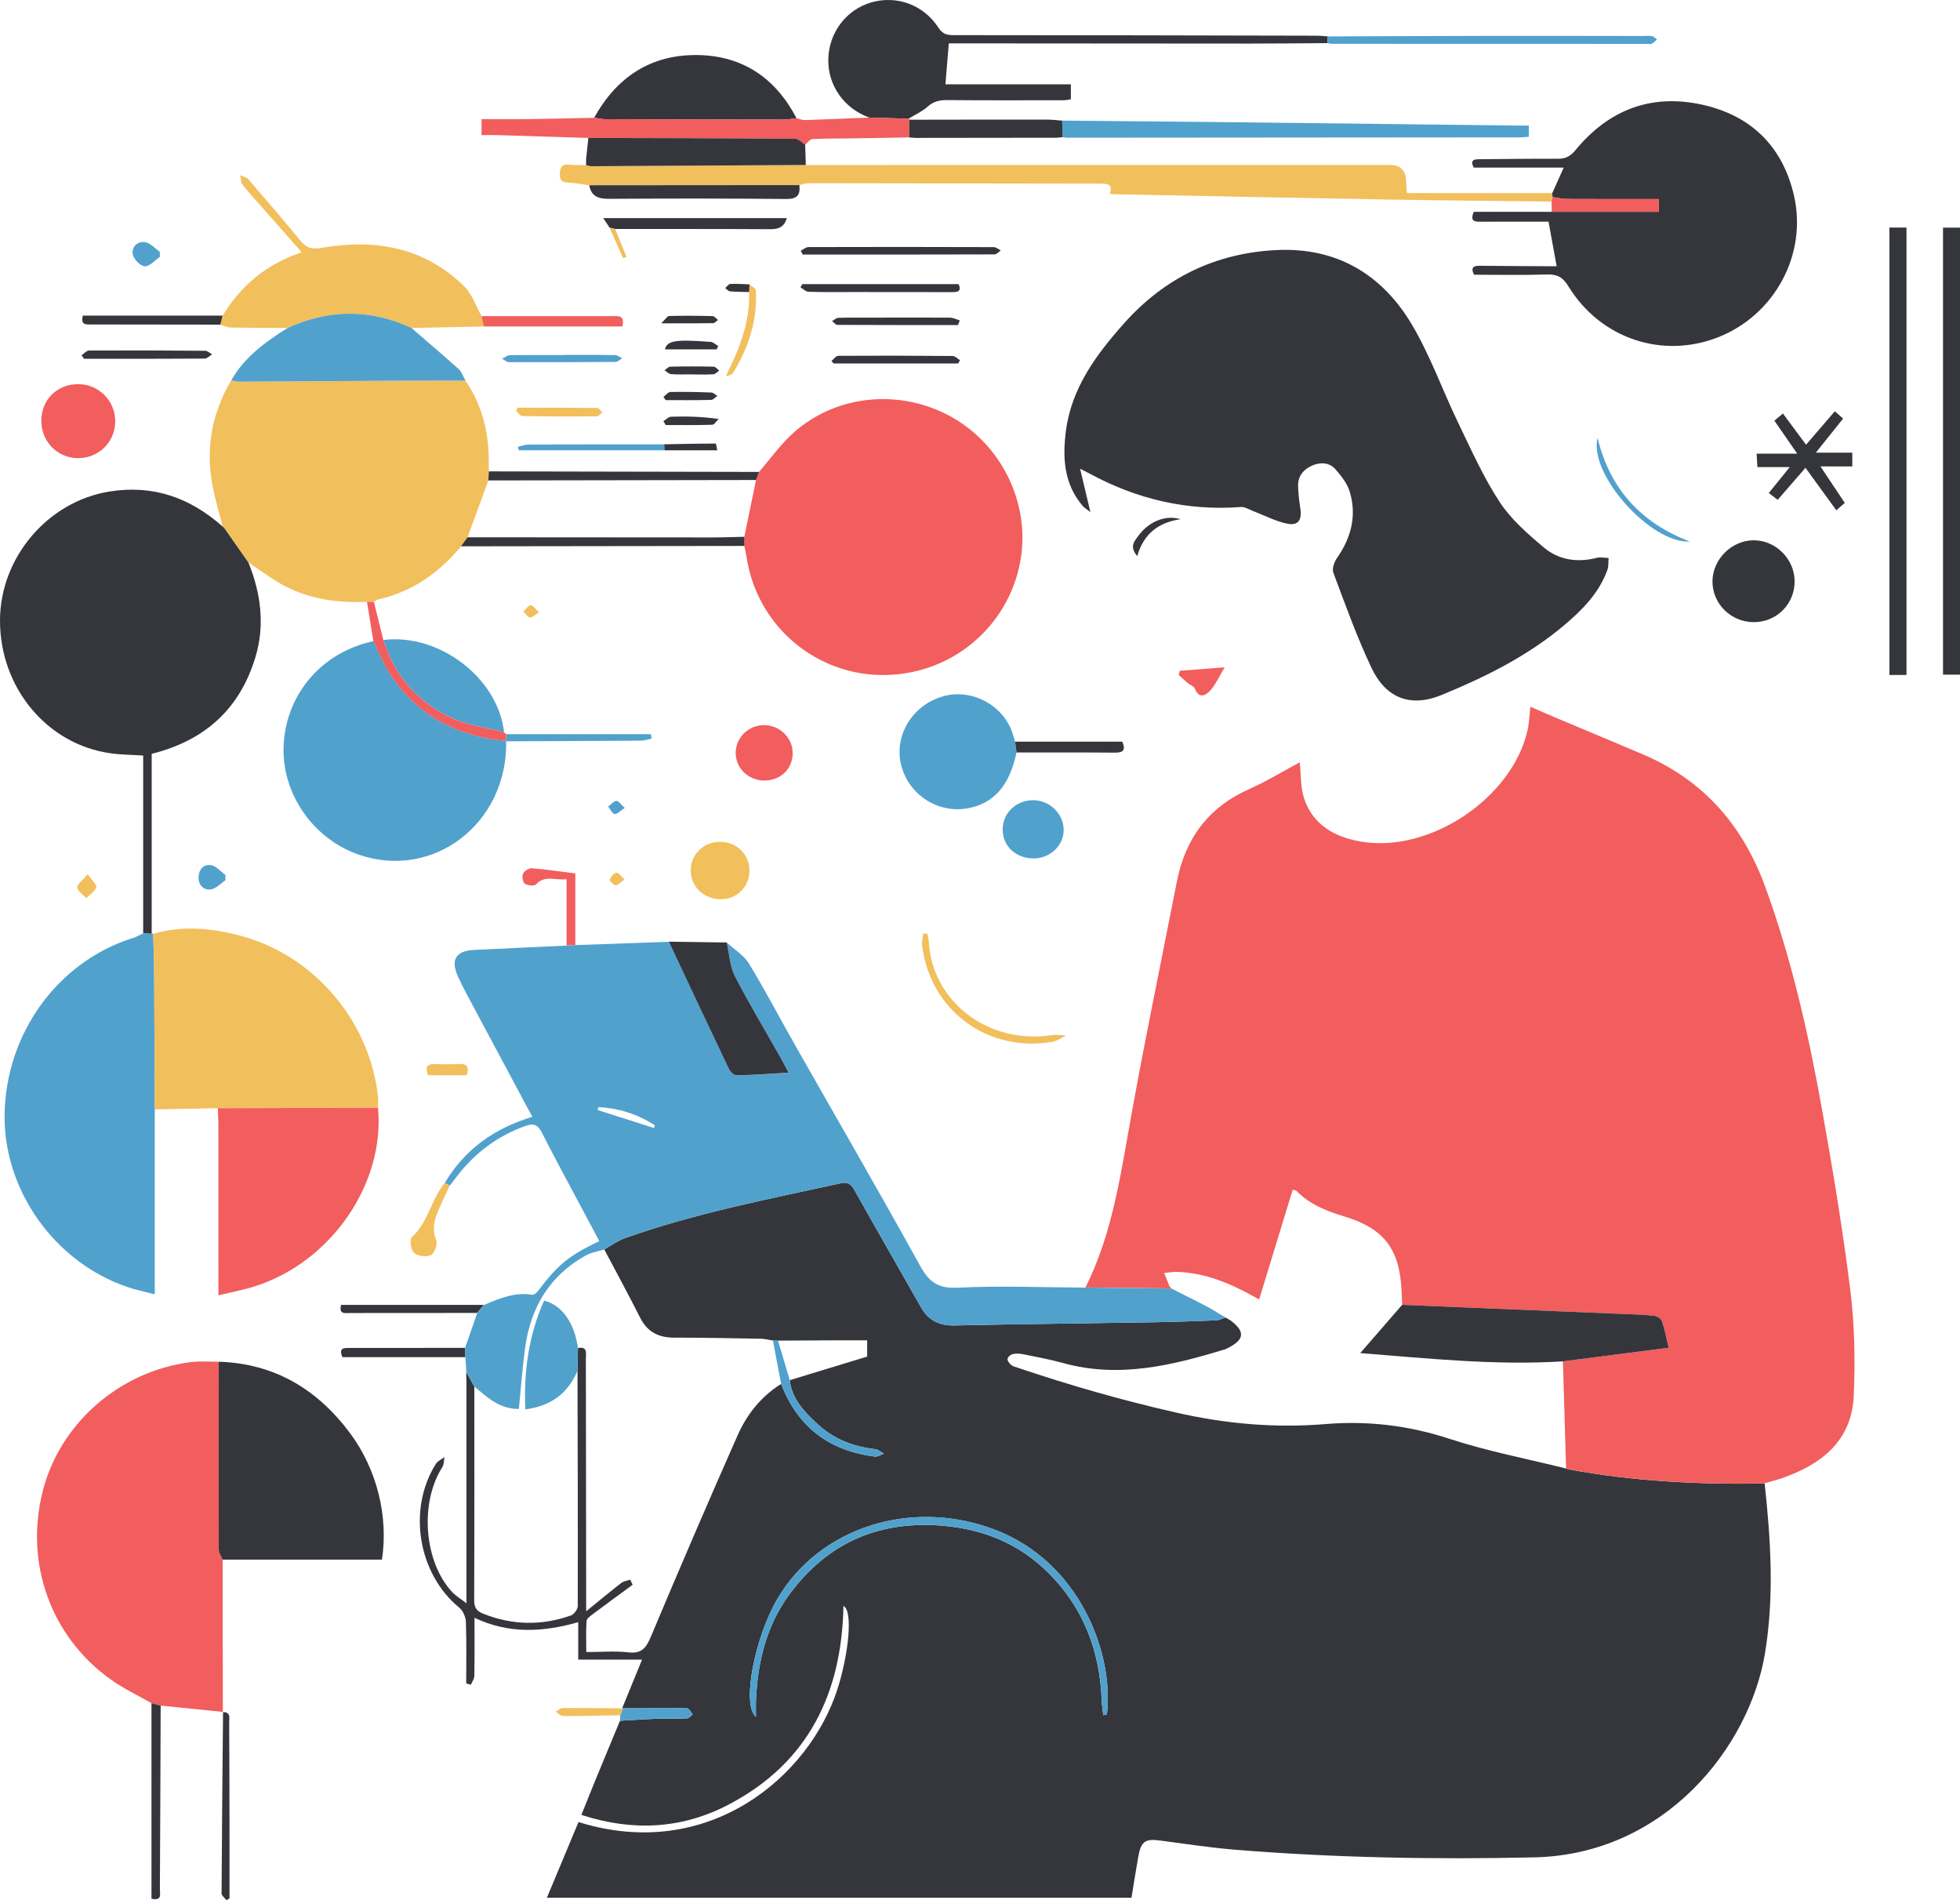<?xml version="1.0" encoding="UTF-8"?><svg id="Layer_2" xmlns="http://www.w3.org/2000/svg" viewBox="0 0 482.25 467.44"><defs><style>.cls-1{fill:#f2bf5d;}.cls-1,.cls-2,.cls-3,.cls-4{stroke-width:0px;}.cls-2{fill:#51a1cd;}.cls-3{fill:#f25d5d;}.cls-4{fill:#34363c;}</style></defs><g id="Layer_1-2"><path class="cls-4" d="m153.07,420.25c1.59-3.88,3.17-7.75,4.9-11.98h-15.7v-9.22c-8.71,2.49-17.12,2.93-25.52-1.08,0,4.98.04,9.64-.04,14.3-.01.73-.55,1.45-.85,2.17-.38-.11-.77-.22-1.15-.33,0-5.05.1-10.1-.08-15.15-.04-1.19-.72-2.73-1.62-3.47-10.15-8.33-12.81-24.17-5.77-35.38.45-.72,1.41-1.12,2.13-1.67-.17.83-.11,1.81-.54,2.48-5.62,8.81-4.53,23.27,2.45,30.75.86.92,2,1.58,3.49,2.73,0-18.54,0-36.66,0-54.77-.02-.27-.04-.55-.05-.82,0-.43,0-.86-.01-1.29.67,1.19,1.34,2.38,2,3.56,0,17.52.03,35.04-.04,52.56,0,1.78.56,2.67,2.18,3.31,7.17,2.86,14.39,3.01,21.62.45.76-.27,1.67-1.5,1.68-2.29.05-19.3-.01-38.6-.06-57.89.04-1.87.08-3.74.11-5.61,2.45-.45,1.95,1.35,1.95,2.65.04,18.85.05,37.71.07,56.56,0,1.54,0,3.09,0,5.55,3.32-2.69,5.95-4.88,8.65-6.97.59-.45,1.45-.55,2.19-.81.2.42.4.84.6,1.26-3.29,2.41-6.58,4.81-9.85,7.26-.6.45-1.45,1.06-1.49,1.64-.17,2.48-.07,4.99-.07,7.65,3.68,0,7.07-.3,10.39.08,3.31.38,4.36-1.16,5.52-3.9,6.95-16.54,14.04-33.03,21.3-49.44,2.29-5.19,5.8-9.62,10.74-12.7,4.05,10.62,11.85,16.45,23.02,17.87.72.09,1.52-.45,2.28-.69-.71-.39-1.39-1.04-2.14-1.13-5.47-.61-10.39-2.56-14.37-6.32-3.09-2.92-6.17-6.02-6.67-10.65,6.29-1.92,12.58-3.83,19.04-5.8v-4c-2.88,0-5.58,0-8.28,0-4.55.02-9.09.04-13.64.07-.42,0-.84-.01-1.26-.02-.98-.15-1.97-.42-2.95-.44-7.11-.13-14.21-.28-21.32-.27-3.84,0-6.61-1.37-8.39-4.88-2.86-5.65-5.88-11.22-8.84-16.82,1.65-.93,3.21-2.11,4.97-2.74,17.33-6.19,35.37-9.62,53.28-13.56,1.67-.37,2.49.25,3.3,1.7,5.4,9.64,10.92,19.21,16.37,28.82,1.86,3.28,4.54,4.57,8.34,4.48,16.2-.36,32.41-.51,48.62-.78,5.24-.09,10.48-.27,15.72-.48.75-.03,1.49-.46,2.23-.7.48.28,1,.52,1.44.86,3.41,2.63,3.21,4.56-.69,6.58-.25.13-.49.28-.76.36-13.07,4-26.19,7.22-39.94,3.4-3.24-.9-6.56-1.5-9.86-2.17-.8-.16-1.69-.21-2.48-.03-.53.12-1.24.68-1.31,1.14-.08.46.42,1.16.86,1.52.48.39,1.17.54,1.79.75,12.76,4.3,25.65,7.99,38.81,10.98,12.23,2.78,24.33,3.85,36.75,2.83,10.37-.86,20.43.33,30.44,3.6,9.38,3.07,19.16,4.94,28.76,7.33.27.08.53.19.8.24,15.89,2.91,31.93,3.75,48.06,3.43,1.52,13.92,2.39,27.83.09,41.77-3.78,22.93-24.48,49.52-56.79,50.22-24.58.54-49.15.11-73.66-1.89-6.15-.5-12.27-1.45-18.4-2.26-3.62-.48-4.67.21-5.34,3.92-.59,3.31-1.1,6.63-1.68,10.16h-143.84c2.65-6.35,5.22-12.49,7.78-18.62,31.87,9.95,56.68-11.08,63.65-32.51,2.84-8.74,3.93-19.52,1.54-20.64-.42,21.49-8.65,38.58-28.2,48.83-11.48,6.02-23.58,6.7-36.28,2.56,1.22-3.03,2.33-5.85,3.49-8.66,1.99-4.84,4-9.66,6-14.49,3.07-.17,6.14-.39,9.21-.5,2.43-.09,4.87.02,7.29-.09.48-.02.94-.63,1.4-.96-.41-.52-.73-1.23-1.27-1.49-.53-.26-1.28-.07-1.94-.07-4.66.01-9.31.03-13.97.04h-.21Zm118.4,1.68c.29-.06.59-.11.88-.17,1.78-14.94-6.67-37.66-27.84-45.56-20.52-7.66-43.11-.38-53.37,17.35-5.43,9.38-8.72,25.91-5.14,28.78,0-1.65-.05-2.91,0-4.16.43-9.35,2.57-18.24,8.18-25.88,9.43-12.84,22.23-18.37,38.11-16.93,9.89.89,18.53,4.49,25.6,11.5,8.76,8.68,12.76,19.42,13.19,31.61.04,1.16.25,2.31.38,3.46Z"/><path class="cls-3" d="m434.19,364.9c-16.12.32-32.16-.52-48.06-3.43-.27-.05-.53-.16-.8-.24-.26-8.78-.52-17.56-.78-26.34,8.58-1.1,17.17-2.21,26.03-3.35-.51-2.09-.94-4.38-1.66-6.56-.2-.6-1.25-1.23-1.96-1.31-2.51-.27-5.04-.33-7.56-.44-18.13-.75-36.27-1.49-54.4-2.24-.05-1.22-.1-2.44-.16-3.65-.52-10.18-4.38-15.15-14.03-18.08-4.33-1.32-8.53-2.91-11.78-6.27-.22-.22-.65-.23-.96-.33-2.74,8.95-5.44,17.77-8.27,27.01-6.61-3.78-13.02-6.57-20.23-6.79-1.04-.03-2.09.18-3.13.27.42,1.06.82,2.12,1.26,3.16.1.25.36.43.54.64-7.06-.08-14.11-.16-21.17-.24,5.75-11.45,8.02-23.82,10.21-36.33,3.71-21.22,8.13-42.31,12.27-63.45,2.07-10.56,7.69-18.29,17.7-22.76,4.4-1.96,8.54-4.5,12.54-6.63.34,3.09.17,6.19,1.09,8.92,2.17,6.47,7.51,9.43,13.81,10.55,16.93,3,37.32-10.59,41.14-27.3.41-1.8.46-3.69.72-5.86,2.19.96,4.3,1.9,6.42,2.79,7.08,2.98,14.17,5.92,21.24,8.93,14.95,6.36,24.63,17.51,30.15,32.67,6.47,17.77,10.61,36.11,13.93,54.64,2.66,14.84,5.14,29.73,6.99,44.68,1.05,8.51,1.2,17.23.82,25.81-.49,11.04-7.87,16.85-17.6,20.24-1.41.49-2.87.85-4.31,1.27Z"/><path class="cls-4" d="m265.75,115.31c.87,3.65,1.62,6.8,2.54,10.66-.96-.75-1.53-1.07-1.92-1.54-4.58-5.38-4.96-11.77-4.12-18.33,1.36-10.64,7.45-18.83,14.3-26.54,9.96-11.19,22.48-17.28,37.43-18.04,14.83-.75,26.05,5.92,33.42,18.35,4.55,7.67,7.56,16.24,11.46,24.31,3.17,6.56,6.16,13.29,10.14,19.34,2.81,4.27,6.9,7.84,10.88,11.18,3.68,3.09,8.26,3.75,13.03,2.52.89-.23,1.91.02,2.88.05-.09.99.02,2.06-.31,2.97-2.1,5.75-6.27,9.92-10.83,13.74-8.93,7.48-19.25,12.59-29.91,16.97-7.65,3.15-13.73.86-17.3-6.68-3.59-7.58-6.43-15.53-9.38-23.39-.37-.98.24-2.67.93-3.66,3.48-4.98,4.86-10.38,3.12-16.22-.61-2.04-2.09-3.93-3.54-5.57-1.5-1.69-3.67-1.8-5.72-.9-2.12.93-3.51,2.57-3.46,4.99.03,1.86.27,3.72.55,5.57.43,2.83-.5,4.29-3.24,3.73-2.94-.6-5.7-2.09-8.55-3.17-.91-.35-1.87-.99-2.76-.93-13.28,1-25.68-1.9-37.33-8.24-.57-.31-1.16-.6-2.29-1.17Z"/><path class="cls-2" d="m267.07,316.73c7.06.08,14.11.16,21.17.24,2.87,1.46,5.76,2.88,8.61,4.38,1.6.84,3.12,1.83,4.67,2.75-.74.24-1.48.67-2.23.7-5.24.21-10.48.4-15.72.48-16.21.27-32.42.42-48.62.78-3.81.09-6.49-1.21-8.34-4.48-5.45-9.61-10.97-19.18-16.37-28.82-.81-1.45-1.64-2.07-3.3-1.7-17.91,3.94-35.95,7.37-53.28,13.56-1.76.63-3.32,1.81-4.97,2.74-1.55.49-3.24.73-4.62,1.51-8.9,4.98-13.55,12.85-14.88,22.78-.67,4.96-1.03,9.96-1.52,14.94-4.64.08-7.76-2.77-10.93-5.5-.67-1.19-1.34-2.37-2-3.56-.08-1.22-.15-2.44-.23-3.65-.03-.77-.05-1.53-.08-2.3.99-2.86,1.99-5.71,2.98-8.57.55-.66,1.11-1.32,1.66-1.98,3.79-1.63,7.57-3.22,11.88-2.52.43.07,1.12-.53,1.47-.99,4.83-6.4,7.44-8.56,15.03-12.22-1.31-2.46-2.62-4.91-3.93-7.37-3.43-6.45-6.92-12.86-10.23-19.37-.97-1.9-1.98-2.3-3.95-1.6-6.92,2.46-12.52,6.65-16.95,12.47-.57.74-1.14,1.48-1.71,2.22-.41-.22-.82-.43-1.24-.65,4.91-8.3,12.24-13.45,21.53-16.27-4.71-8.81-9.35-17.43-13.95-26.07-1.5-2.81-3.05-5.59-4.36-8.49-1.86-4.12-.46-6.28,4.04-6.5,7.58-.37,15.16-.71,22.73-1.06.72-.04,1.44-.08,2.16-.12,7.67-.27,15.34-.54,23-.82,4.9,10.41,9.79,20.83,14.74,31.22.34.72,1.25,1.68,1.88,1.66,4.14-.08,8.28-.39,12.85-.65-.78-1.47-1.27-2.45-1.82-3.41-3.83-6.76-7.85-13.42-11.39-20.33-1.26-2.46-1.38-5.51-2.01-8.29,1.85,1.71,4.19,3.12,5.45,5.19,4.08,6.71,7.72,13.68,11.6,20.51,10.16,17.89,20.49,35.69,30.44,53.71,2.23,4.04,4.39,5.74,9.31,5.49,10.46-.53,20.96-.07,31.45-.02Zm-119.85-44.38c-.05.24-.1.48-.15.72,4.62,1.47,9.23,2.94,13.85,4.42.06-.23.13-.45.19-.68-4.25-2.74-8.88-4.21-13.9-4.46Z"/><path class="cls-3" d="m186.74,116.09c2.89-3.3,5.45-6.97,8.72-9.83,10.67-9.35,26.36-10.65,38.84-3.58,12.1,6.85,18.97,20.85,16.9,34.45-2.15,14.13-12.9,25.38-26.96,28.23-19.36,3.92-37.74-9.03-40.6-28.59-.12-.83-.33-1.64-.5-2.46,0-.75,0-1.5,0-2.25.96-4.66,1.92-9.31,2.88-13.97.24-.66.48-1.33.72-1.99Z"/><path class="cls-4" d="m61.1,138.31c3.07,7.59,4.14,15.41,1.75,23.34-3.83,12.73-12.45,20.54-25.53,23.79,0,14.69,0,29.48,0,44.27-.7-.04-1.39-.08-2.09-.12v-43.73c-2.77-.18-5.44-.19-8.07-.56C11.56,183.11,0,169.18,0,152.69c0-15.56,11.76-29.32,26.89-31.77,10.8-1.75,19.9,1.52,27.89,8.61,0,0-.02-.06-.02-.06.18.18.36.37.54.55,1.93,2.76,3.87,5.53,5.8,8.29Z"/><path class="cls-1" d="m61.1,138.31c-1.93-2.76-3.87-5.53-5.8-8.29-.18-.18-.36-.37-.54-.55,0,0,.02.06.02.06-.85-3.39-1.87-6.74-2.51-10.16-1.71-9.15-.13-17.76,4.6-25.78.73.11,1.45.32,2.18.31,11.68-.06,23.36-.15,35.04-.21,6.81-.04,13.63-.03,20.44-.05,3.98,5.8,5.63,12.3,5.74,19.25.02,1.03,0,2.05,0,3.08-.04.74-.07,1.49-.11,2.23-1.71,4.66-3.42,9.32-5.13,13.98-.53.74-1.06,1.49-1.6,2.23-5.44,6.54-12.08,11.2-20.5,13.09-.34.08-.62.39-.93.59-.57-.01-1.14-.02-1.71-.04-7.58.3-14.9-.71-21.56-4.63-2.64-1.55-5.11-3.4-7.65-5.11Z"/><path class="cls-3" d="m54.87,421.13c-5.11-.52-10.23-1.04-15.34-1.56-.75-.2-1.5-.4-2.25-.59-3.32-1.9-6.82-3.55-9.92-5.75-14.84-10.5-21.36-28.67-16.84-46.42,4.23-16.65,18.85-29.47,36.31-31.72,2.3-.3,4.67-.09,7-.11-.01,15.43-.04,30.87,0,46.3,0,.8.62,1.59.95,2.39.02,12.5.03,25.01.05,37.51l.04-.04Z"/><path class="cls-4" d="m381.94,47.49c.9-2.01,1.8-4.03,2.8-6.26h-22.13c-1.04-2.04.29-2.05,1.56-2.06,6.38-.05,12.76-.15,19.14-.11,1.94.01,3.12-.65,4.4-2.21,8.17-9.9,18.67-13.9,31.28-11.06,11.99,2.7,19.65,10.36,22.4,22.27,3.34,14.49-4.7,29.25-18.34,34.78-13.83,5.6-29.21.56-37.16-12.42-1.37-2.25-2.74-2.98-5.28-2.9-5.99.2-11.99.06-17.93.06-.93-1.9-.02-2.21,1.48-2.2,5.44.06,10.88.08,16.32.11.82,0,1.63,0,2.53,0-.67-3.69-1.3-7.15-2-10.96-5.45,0-11.14-.02-16.82.01-1.4,0-2.52-.08-1.59-2.43,6.28,0,12.73,0,19.18,0,8.75,0,17.5,0,26.34,0v-3.14c-7.61,0-14.97.02-22.34-.02-1.27,0-2.54-.3-3.81-.46-.01-.34-.03-.67-.04-1.01Z"/><path class="cls-2" d="m35.23,229.6c.7.04,1.39.08,2.09.12.12-.09.25-.1.38-.01.08,3.18.21,6.35.23,9.53.07,11.22.1,22.45.15,33.67v45.49c-2.52-.66-4.68-1.09-6.75-1.8-17.93-6.12-30.5-23.84-30.2-42.5.32-19.98,13.21-37.64,31.61-43.36.86-.27,1.66-.75,2.49-1.13Z"/><path class="cls-1" d="m38.08,272.9c-.05-11.22-.08-22.45-.15-33.67-.02-3.18-.15-6.35-.23-9.53,7.45-2.13,14.82-1.37,22.13.68,17.81,5.01,31.32,21.16,33.19,39.61.08.83,0,1.68-.01,2.52-13.14.04-26.28.07-39.41.11l-15.51.28Z"/><path class="cls-2" d="m124.54,182.3c.41,20.27-17.99,34.35-36.42,27.89-11.02-3.86-18.66-14.81-18.35-26.3.33-12.09,8.21-22.21,19.95-25.62.72-.21,1.44-.38,2.17-.58,1.17,2.42,2.15,4.96,3.55,7.24,6.65,10.85,16.68,16.13,29.11,17.36Z"/><path class="cls-4" d="m54.78,383.67c-.33-.8-.95-1.59-.95-2.39-.04-15.43-.02-30.87,0-46.3,13.74.44,24.29,6.8,32.33,17.62,6.55,8.81,9.45,20.39,7.82,31.07h-39.21Z"/><path class="cls-3" d="m53.59,272.62c13.14-.04,26.28-.07,39.41-.11,1.78,18.59-11.46,37.89-30.2,43.89-2.81.9-5.74,1.44-9.06,2.25,0-1.56,0-2.57,0-3.57,0-12.85,0-25.69-.01-38.54,0-1.31-.09-2.62-.14-3.93Z"/><path class="cls-1" d="m381.94,47.49c.01.34.03.67.04,1.01-.07.36-.14.72-.22,1.08-13.31-.16-26.62-.26-39.92-.49-22.49-.39-44.98-.86-67.47-1.3-.37,0-.74-.05-1.32-.09.84-2.27-.44-2.53-2.21-2.53-24-.02-47.99-.08-71.99-.1-.72,0-1.44.3-2.16.47-17.23.01-34.47.03-51.7.04-1.7-.23-3.4-.58-5.12-.66-1.51-.06-2.19-.48-2.13-2.14.06-1.63.48-2.45,2.27-2.27,1.39.14,2.8.08,4.21.11.44.09.89.28,1.33.27,17.58-.09,35.15-.19,52.73-.29,9.28,0,18.56,0,27.84-.01,38.63,0,77.26,0,115.89,0q3.88,0,3.96,3.99c.02.82.11,1.64.21,2.92h35.77Z"/><path class="cls-4" d="m326.61,10.61c-6.37.04-12.74.11-19.1.11-23.89,0-47.78-.03-71.67-.05-.92,0-1.84,0-2.39,0-.28,3.44-.55,6.64-.83,10.07h30.86v3.7c-.57.07-1.18.22-1.8.22-9.56.01-19.11.05-28.67-.04-1.88-.02-3.35.34-4.8,1.64-1.36,1.21-3.11,1.98-4.68,2.94-3.22-.09-6.44-.19-9.66-.28-6.22-2.24-10.22-7.96-10.07-14.39.15-6.56,4.46-12.2,10.65-13.96,6.23-1.76,12.77.6,16.42,6.2.97,1.49,1.94,1.87,3.59,1.87,29.81,0,59.62.08,89.44.14.93,0,1.86.11,2.79.17-.03.55-.05,1.1-.08,1.65Z"/><path class="cls-1" d="m119.06,80.32c-5.94.12-11.88.24-17.82.36-10.16-4.72-20.32-4.64-30.48,0-4.67-.03-9.35-.02-14.02-.11-.84-.02-1.67-.46-2.5-.71.18-.74.36-1.48.54-2.22,4.49-7.37,10.71-12.66,19.46-15.57-3.13-3.55-6-6.81-8.87-10.07-1.92-2.18-3.9-4.31-5.71-6.57-.45-.56-.38-1.53-.55-2.32.67.32,1.54.46,1.99.98,4.29,4.96,8.56,9.93,12.71,15.01,1.45,1.78,2.78,2.32,5.24,1.89,13.1-2.3,25.25-.25,35.12,9.4,1.97,1.92,2.91,4.89,4.33,7.38.2.85.39,1.71.59,2.56Z"/><path class="cls-2" d="m70.76,80.68c10.16-4.64,20.32-4.72,30.48,0,3.89,3.37,7.82,6.69,11.63,10.13.77.7,1.12,1.87,1.66,2.82-6.81.01-13.63.01-20.44.05-11.68.06-23.36.16-35.04.21-.72,0-1.45-.2-2.18-.31,3.3-5.73,8.43-9.49,13.89-12.9Z"/><path class="cls-2" d="m250.11,185.11c-1.73,8.26-5.72,12.72-12.31,13.78-7.42,1.19-14.57-3.73-16.17-11.11-1.54-7.11,2.97-14.31,10.3-16.46,6.91-2.02,14.62,1.9,17.09,8.71.29.79.49,1.61.73,2.42.12.89.24,1.78.35,2.67Z"/><path class="cls-4" d="m146.19,28.96c5.54-9.97,13.9-15.56,25.4-15.42,11.16.14,19.24,5.68,24.39,15.54-1.11.12-2.21.34-3.32.34-14.58,0-29.16-.04-43.73-.1-.91,0-1.83-.23-2.74-.36Z"/><path class="cls-4" d="m478.07,56h4.18v109.96h-4.18V56Z"/><path class="cls-3" d="m146.19,28.96c.91.13,1.83.36,2.74.36,14.58.05,29.16.09,43.73.1,1.11,0,2.21-.22,3.32-.34.7.16,1.41.48,2.1.46,5.26-.17,10.52-.41,15.79-.62,3.22.1,6.44.19,9.66.28,0,0,.23.01.23.01,0,0,.02.23.02.23-.02,1.45-.05,2.91-.07,4.36-4.84.08-9.69.17-14.53.25-3.08.05-6.17-.01-9.24.16-.63.03-1.21.87-1.81,1.34-.83-.49-1.65-1.41-2.48-1.42-16.95-.13-33.91-.15-50.86-.2-7.57-.24-15.14-.48-22.71-.7-1.12-.03-2.24,0-3.6,0v-3.92c3.81,0,7.53.04,11.24,0,5.5-.08,10.99-.22,16.49-.33Z"/><path class="cls-4" d="m469.08,166.04h-4.19V55.98h4.19v110.06Z"/><path class="cls-4" d="m178.82,231.85c.64,2.78.75,5.83,2.01,8.29,3.55,6.9,7.57,13.56,11.39,20.33.54.96,1.04,1.94,1.82,3.41-4.57.26-8.71.58-12.85.65-.63.01-1.54-.95-1.88-1.66-4.96-10.38-9.84-20.81-14.74-31.22,4.75.07,9.5.13,14.25.2Z"/><path class="cls-2" d="m261.35,29.67c15.27.14,30.55.27,45.82.44,22.03.24,44.05.52,66.08.78.92.01,1.84,0,2.91,0v2.75c-.81.06-1.53.15-2.26.15-37.03.04-74.05.07-111.08.09-.46,0-.93-.09-1.39-.14-.03-1.36-.05-2.72-.08-4.08Z"/><path class="cls-4" d="m144.77,33.93c16.95.04,33.91.07,50.86.2.83,0,1.66.93,2.48,1.42.05,1.68.11,3.36.16,5.04-17.58.1-35.15.21-52.73.3-.44,0-.89-.18-1.33-.27,0-.5,0-1,0-1.5,0,0,0,.02,0,.02l.55-5.2Z"/><path class="cls-2" d="m94.33,157.43c13.74-1.7,28.24,9.39,29.69,22.7-4.29-1.12-8.85-1.66-12.82-3.48-8.35-3.82-14.09-10.32-16.87-19.22Z"/><path class="cls-4" d="m441.56,143.12c-.05,5.55-4.48,9.93-10.03,9.93-5.66,0-10.25-4.56-10.18-10.11.06-5.36,4.72-10,10.07-10.03,5.53-.03,10.19,4.66,10.14,10.22Z"/><path class="cls-3" d="m19.31,112.7c-5.04.04-9.04-3.9-9.14-8.99-.1-5.3,3.8-9.23,9.13-9.21,5,.02,9.04,4.08,9.05,9.12.01,5.04-3.97,9.04-9.04,9.08Z"/><path class="cls-4" d="m453.89,123.72c-.68.6-1.3,1.13-2.07,1.81-2.53-3.48-4.98-6.86-7.59-10.45-2.32,2.67-4.5,5.18-6.84,7.88-.73-.56-1.41-1.08-2.19-1.68,1.7-2.1,3.27-4.04,5.16-6.38h-7.96c-.07-1.2-.12-2.09-.19-3.3h9.98c-2.07-2.99-3.78-5.47-5.61-8.12.62-.52,1.24-1.04,2.1-1.76,1.88,2.53,3.68,4.98,5.69,7.68,2.36-2.74,4.64-5.39,7.08-8.23.72.64,1.31,1.16,2.04,1.8-2.24,2.8-4.37,5.46-6.71,8.38h8.97v3.39h-7.83c2.16,3.24,4.03,6.05,5.98,8.98Z"/><path class="cls-4" d="m144.98,45.57c17.23-.01,34.47-.03,51.7-.04.27,2.42-.5,3.45-3.23,3.42-14.49-.14-28.99-.13-43.48-.04-2.63.02-4.48-.49-4.99-3.34Z"/><path class="cls-2" d="m254.36,211.17c-4.39.04-7.69-3.03-7.66-7.15.03-4.01,3.25-7.12,7.43-7.17,4.01-.04,7.45,3.19,7.58,7.1.12,3.92-3.19,7.18-7.35,7.22Z"/><path class="cls-4" d="m261.35,29.67c.03,1.36.05,2.72.08,4.08-.47.04-.94.09-1.41.13,0,0,.01,0,.01,0-11.64.01-23.28.03-34.92.04,0,0,.01,0,.01,0l-1.41-.11c.02-1.45.05-2.91.07-4.36,11.32-.02,22.64-.04,33.96-.03,1.21,0,2.41.17,3.62.26Z"/><path class="cls-1" d="m177.45,221.21c-4.23.02-7.45-3-7.5-7.06-.05-3.91,3.14-7.06,7.15-7.07,4.07-.01,7.23,2.98,7.3,6.91.07,4.03-2.98,7.19-6.95,7.22Z"/><path class="cls-4" d="m113.43,134.4c.53-.74,1.06-1.49,1.6-2.23,20.09.02,40.19.04,60.28.04,2.61,0,5.23-.11,7.84-.16,0,.75,0,1.5,0,2.25-23.24.03-46.48.06-69.71.09Z"/><path class="cls-3" d="m187.92,192.01c-3.94-.08-7.05-3.24-6.9-7.01.14-3.72,3.24-6.64,7-6.62,3.86.02,7.04,3.15,7.02,6.93-.02,3.9-3.07,6.77-7.12,6.69Z"/><path class="cls-4" d="m120.16,118.19c.04-.74.07-1.49.11-2.23,22.16.04,44.32.09,66.48.13-.24.66-.48,1.33-.72,1.99-21.96.04-43.91.07-65.87.11Z"/><path class="cls-2" d="m326.61,10.61c.03-.55.05-1.1.08-1.65,13.87-.05,27.73-.12,41.6-.14,12-.02,23.99.02,35.99.03.75,0,1.52-.09,2.24.05.43.08.79.53,1.18.81-.42.36-.8.79-1.27,1.04-.3.16-.73.05-1.11.05-25.87,0-51.74,0-77.6-.02-.37,0-.74-.11-1.1-.17Z"/><path class="cls-4" d="m37.28,418.98c.75.2,1.5.39,2.25.59-.06,15.06-.1,30.13-.19,45.19,0,1.12.6,2.92-2.07,2.32v-48.1Z"/><path class="cls-4" d="m149.99,56.01c-.46-.69-.91-1.38-1.57-2.36h45.18c-.61,2.09-1.93,2.75-3.99,2.73-12.75-.07-25.51-.04-38.26-.05-.46-.11-.91-.22-1.37-.33Z"/><path class="cls-3" d="m94.33,157.43c2.78,8.9,8.52,15.4,16.87,19.22,3.97,1.82,8.53,2.36,12.82,3.48.17.16.34.32.51.48,0,.58,0,1.17,0,1.75,0,0,0-.06,0-.06-12.42-1.23-22.46-6.51-29.11-17.36-1.4-2.28-2.38-4.82-3.55-7.24-.53-3.22-1.05-6.43-1.58-9.65.57.01,1.14.02,1.71.04.77,3.11,1.55,6.23,2.32,9.34Z"/><path class="cls-4" d="m54.83,421.18c2.02-.05,1.55,1.48,1.56,2.58.05,9.45.06,18.91.08,28.36,0,4.95,0,9.9,0,14.85-.24.16-.48.32-.72.48-.43-.56-1.24-1.12-1.23-1.67.07-14.88.22-29.76.36-44.64,0,0-.04.04-.04.04Z"/><path class="cls-3" d="m119.06,80.32c-.2-.85-.39-1.71-.59-2.56,10.76,0,21.52,0,32.28,0,1.35,0,3-.32,2.41,2.55h-34.1Z"/><path class="cls-1" d="m228.17,229.68c.13.68.34,1.36.37,2.05.71,14.02,13.96,25.32,30.25,22.92,1.16-.17,2.38.02,3.57.05-1.13.54-2.2,1.37-3.39,1.58-15.93,2.76-30.1-7.69-32.07-23.61-.12-.99.15-2.02.24-3.03.34.02.68.03,1.02.05Z"/><path class="cls-4" d="m54.77,77.64c-.18.74-.36,1.48-.54,2.22-10.56-.02-21.13-.04-31.69-.04-1.34,0-2.76.21-2.15-2.18h34.38Z"/><path class="cls-3" d="m381.76,49.57c.07-.36.14-.72.22-1.08,1.27.16,2.54.45,3.81.46,7.37.04,14.73.02,22.34.02v3.14c-8.84,0-17.59,0-26.34,0,0-.85-.02-1.7-.03-2.55Z"/><path class="cls-4" d="m197.39,69.9h38.48c.82,1.98-.47,1.96-1.77,1.96-7.97-.01-15.94-.01-23.91-.02-3.75,0-7.5.05-11.25-.06-.67-.02-1.32-.71-1.98-1.09l.43-.78Z"/><path class="cls-4" d="m197.01,61.69c.64-.32,1.28-.91,1.92-.91,15.19-.05,30.39-.04,45.58.01.58,0,1.15.53,1.73.82-.51.34-1.02.97-1.53.97-15.74.05-31.48.04-47.21.04-.16-.31-.32-.62-.48-.94Z"/><path class="cls-4" d="m119.04,321c-.55.66-1.11,1.32-1.66,1.98-10.4,0-20.81.02-31.22.02-1.19,0-2.86.43-2.23-2h35.11Z"/><path class="cls-4" d="m250.11,185.11c-.12-.89-.24-1.78-.35-2.67,8.79,0,17.57,0,26.37,0,.93,2.15.17,2.73-1.86,2.71-8.05-.07-16.1-.04-24.15-.04Z"/><path class="cls-4" d="m20.08,87.39c.61-.41,1.22-1.16,1.83-1.16,9.53-.05,19.07-.02,28.6.06.56,0,1.11.57,1.67.87-.6.37-1.19,1.05-1.79,1.05-9.9.07-19.8.05-29.7.05-.21-.29-.41-.57-.62-.86Z"/><path class="cls-3" d="m141.56,232.46c-.72.04-1.44.08-2.16.12,0-5.31,0-10.63,0-16.31-2.71.4-5.3-1.14-7.55,1.31-.41.45-2.06.27-2.73-.2-.51-.36-.72-1.79-.42-2.46.29-.65,1.43-1.38,2.13-1.33,3.49.27,6.96.8,10.73,1.27v17.6Z"/><path class="cls-4" d="m235.73,89.42h-30.6l-.55-.61c.56-.45,1.11-1.28,1.67-1.28,9.38-.06,18.76-.04,28.13.04.61,0,1.22.67,1.83,1.04-.16.27-.32.54-.48.82Z"/><path class="cls-4" d="m114.4,331.56c.03.77.05,1.53.08,2.3h-30.22c-.99-2.29.33-2.28,1.77-2.27,9.46,0,18.92-.01,28.37-.02Z"/><path class="cls-1" d="m109.42,290.98c.41.22.82.43,1.24.65-.94,2.04-1.92,4.07-2.81,6.14-1.01,2.36-1.63,4.65-.52,7.31.4.95-.42,3.25-1.29,3.68-1.1.54-3.24.26-4.17-.55-.78-.68-1.13-3.34-.53-3.88,4.06-3.68,4.73-9.32,8.09-13.34Z"/><path class="cls-2" d="m138.41,87.31c4.31,0,8.62-.03,12.92.04.6,0,1.19.52,1.78.79-.56.31-1.12.89-1.68.89-8.71.08-17.42.09-26.13.06-.59,0-1.18-.54-1.77-.83.65-.31,1.29-.87,1.94-.88,4.31-.08,8.62-.04,12.92-.04v-.03Z"/><path class="cls-2" d="m415.79,133.22c-9.6.56-24.98-16.62-22.71-25.48,3.04,12.58,10.73,20.93,22.71,25.48Z"/><path class="cls-2" d="m124.53,182.36c0-.58,0-1.17,0-1.75,11.87,0,23.75,0,35.62,0,.06.36.12.72.18,1.08-.88.18-1.75.51-2.63.51-11.06.08-22.12.11-33.17.16Z"/><path class="cls-2" d="m163.52,110.76h-35.89c-.07-.28-.13-.56-.2-.83.86-.2,1.72-.56,2.58-.56,6.74-.06,13.48-.05,20.22-.06,4.4,0,8.8,0,13.2,0,.03.49.07.98.1,1.46Z"/><path class="cls-4" d="m235.71,79.96c-9.89,0-19.78.01-29.68-.04-.44,0-.87-.61-1.3-.94.5-.27.99-.77,1.5-.79,2.33-.09,4.67-.04,7.01-.05,6.82-.01,13.65-.05,20.47,0,.82,0,1.63.44,2.44.67-.15.38-.3.77-.45,1.15Z"/><path class="cls-1" d="m127.35,100.3c6.54,0,13.07-.02,19.61.05.41,0,.82.73,1.23,1.12-.45.33-.89.95-1.35.95-6.1.05-12.2.04-18.29-.07-.54,0-1.07-.86-1.6-1.33l.4-.73Z"/><path class="cls-3" d="m290.27,165.01c3.43-.26,6.85-.52,11.06-.85-1.4,2.31-2.23,4.22-3.54,5.69-1.15,1.28-2.79,2.13-3.82-.48-.22-.56-1.11-.83-1.65-1.28-.79-.66-1.54-1.36-2.31-2.05.09-.34.18-.69.27-1.03Z"/><path class="cls-2" d="m153.28,420.23c4.66-.01,9.31-.03,13.97-.04.65,0,1.41-.19,1.94.07.54.26.85.98,1.27,1.49-.47.34-.92.94-1.4.96-2.43.11-4.86,0-7.29.09-3.07.11-6.14.33-9.21.5.01-.45.03-.9.04-1.35.23-.57.46-1.15.69-1.72Z"/><path class="cls-1" d="m184.41,69.95c.54.49,1.53.95,1.56,1.47.43,7.36-1.79,14.05-5.57,20.27-.28.46-.96.69-1.82.83,3.31-6.57,5.98-13.24,5.73-20.68.03-.63.06-1.26.09-1.89Z"/><path class="cls-1" d="m153.28,420.23c-.23.57-.46,1.15-.69,1.72-4.68.08-9.35.2-14.03.19-.61,0-1.21-.68-1.82-1.05.58-.32,1.16-.92,1.74-.92,4.86-.03,9.73.04,14.59.08,0,0,.2-.01.2-.01Z"/><path class="cls-2" d="m39.35,63.18c-1.24.84-2.52,2.39-3.72,2.33-1.08-.05-2.73-1.73-2.96-2.91-.35-1.83,1.14-3.36,3.1-3.01,1.28.23,2.37,1.52,3.54,2.34.01.42.03.84.04,1.26Z"/><path class="cls-2" d="m55.45,216.56c-1.18.78-2.29,2.04-3.56,2.23-1.75.26-3.07-1.05-3.04-2.91.03-1.92,1.17-3.43,3.19-3.02,1.25.25,2.29,1.55,3.43,2.38,0,.44-.01.88-.02,1.32Z"/><path class="cls-4" d="m170.17,92.09c-1.69,0-3.38.08-5.05-.05-.56-.04-1.08-.62-1.62-.95.48-.31.95-.88,1.43-.89,3.56-.08,7.12-.08,10.68,0,.46.01.9.63,1.35.96-.48.32-.95.88-1.45.91-1.77.11-3.56.04-5.34.04v-.02Z"/><path class="cls-4" d="m163.22,103.6c.64-.38,1.27-1.07,1.91-1.09,3.71-.11,7.42-.05,11.69.56-.53.5-1.05,1.4-1.6,1.42-3.8.13-7.61.07-11.42.07-.19-.32-.39-.64-.58-.96Z"/><path class="cls-4" d="m162.7,79.53c1.05-1,1.49-1.79,1.95-1.8,3.56-.09,7.13-.06,10.69.03.45.01.88.62,1.32.96-.41.27-.81.77-1.22.78-3.92.06-7.84.04-12.73.04Z"/><path class="cls-4" d="m163.61,85.95c.52-2.17,2.55-2.5,11.27-1.84.64.05,1.23.67,1.84,1.03-.13.27-.26.54-.39.81h-12.72Z"/><path class="cls-4" d="m163.23,97.65c.57-.42,1.13-1.2,1.71-1.22,3.36-.07,6.72,0,10.08.13.5.02.98.54,1.48.82-.51.35-1.02.99-1.54,1-3.72.09-7.44.05-11.17.05l-.56-.78Z"/><path class="cls-4" d="m163.52,110.76c-.03-.49-.07-.98-.1-1.46,4.22-.09,8.45-.18,12.67-.19.12,0,.23.95.39,1.66h-12.97Z"/><path class="cls-1" d="m114.85,264.5h-9.52c-.65-1.69-.59-2.82,1.73-2.74,1.96.07,3.93.08,5.89-.03,1.95-.1,2.54.69,1.9,2.76Z"/><path class="cls-4" d="m279.81,136.8c-2.04-2.41-.61-3.76.28-4.99,2.54-3.49,6.65-5.23,10.37-4.09-5.29.79-9.02,3.44-10.65,9.08Z"/><path class="cls-1" d="m21.57,215.07c1.07,1.53,2.32,2.61,2.12,3.19-.36,1.05-1.59,1.81-2.45,2.69-.8-.88-2.16-1.7-2.24-2.64-.07-.8,1.31-1.74,2.57-3.24Z"/><path class="cls-4" d="m184.41,69.95c-.03.63-.06,1.26-.09,1.89-1.58-.04-3.16-.03-4.73-.17-.4-.03-.77-.53-1.15-.82.41-.35.82-.98,1.25-1,1.57-.08,3.15.05,4.72.1Z"/><path class="cls-1" d="m149.99,56.01c.46.11.91.22,1.37.33.93,2.27,1.86,4.54,2.79,6.82-.28.13-.55.26-.83.39-1.11-2.51-2.23-5.02-3.34-7.53Z"/><path class="cls-2" d="m153.72,198.75c-1.12.72-1.9,1.6-2.5,1.5-.61-.11-1.06-1.19-1.58-1.84.68-.5,1.31-1.29,2.04-1.39.49-.06,1.1.88,2.04,1.73Z"/><path class="cls-1" d="m132.65,150.6c-1.06.65-1.73,1.38-2.26,1.3-.6-.1-1.08-.94-1.62-1.46.59-.56,1.12-1.42,1.79-1.56.44-.09,1.1.87,2.09,1.72Z"/><path class="cls-1" d="m153.68,216.34c-.99.69-1.62,1.46-2.21,1.43-.53-.03-1.54-1.09-1.43-1.4.24-.7.94-1.51,1.61-1.7.4-.11,1.11.87,2.03,1.67Z"/><path class="cls-2" d="m114.72,338.79c.02.28.04.55.05.82-.02-.28-.04-.55-.05-.82Z"/><polygon class="cls-3" points="225.12 33.91 225.1 33.91 225.1 34.04 225.12 33.91"/><polygon class="cls-1" points="144.22 39.13 144.22 39.11 144.11 39.12 144.22 39.13"/><polygon class="cls-3" points="260.03 33.87 260.01 33.88 260.02 33.99 260.03 33.87"/><path class="cls-2" d="m271.47,421.92c-.13-1.15-.34-2.31-.38-3.46-.43-12.2-4.43-22.93-13.19-31.61-7.07-7-15.71-10.61-25.6-11.5-15.88-1.43-28.68,4.09-38.11,16.93-5.61,7.64-7.75,16.53-8.18,25.88-.06,1.25,0,2.51,0,4.16-3.58-2.86-.28-19.4,5.14-28.78,10.26-17.73,32.85-25.01,53.37-17.35,21.17,7.9,29.61,30.62,27.84,45.56-.29.06-.59.11-.88.17Z"/><path class="cls-2" d="m142.09,337.21c-2.35,5.48-6.41,8.67-12.84,9.49-.4-9.39.84-18.27,4.61-26.74,4.34,1.02,7.52,5.47,8.34,11.65-.04,1.87-.07,3.74-.11,5.61Z"/><path class="cls-2" d="m191.43,329.78c.96,3.25,1.93,6.49,2.89,9.74.49,4.63,3.57,7.73,6.66,10.65,3.98,3.76,8.9,5.72,14.37,6.32.75.08,1.43.74,2.14,1.13-.76.24-1.56.78-2.28.69-11.17-1.42-18.97-7.25-23.02-17.87-.67-3.56-1.35-7.12-2.02-10.68.42,0,.84.01,1.26.02Z"/><path class="cls-4" d="m384.55,334.89c-16.51,1.03-32.9-.69-49.87-2.03,3.66-4.21,6.98-8.04,10.31-11.87,18.13.75,36.27,1.49,54.4,2.24,2.52.1,5.05.16,7.56.44.72.08,1.76.7,1.96,1.31.73,2.19,1.16,4.47,1.66,6.56-8.86,1.14-17.45,2.25-26.03,3.35Z"/></g></svg>